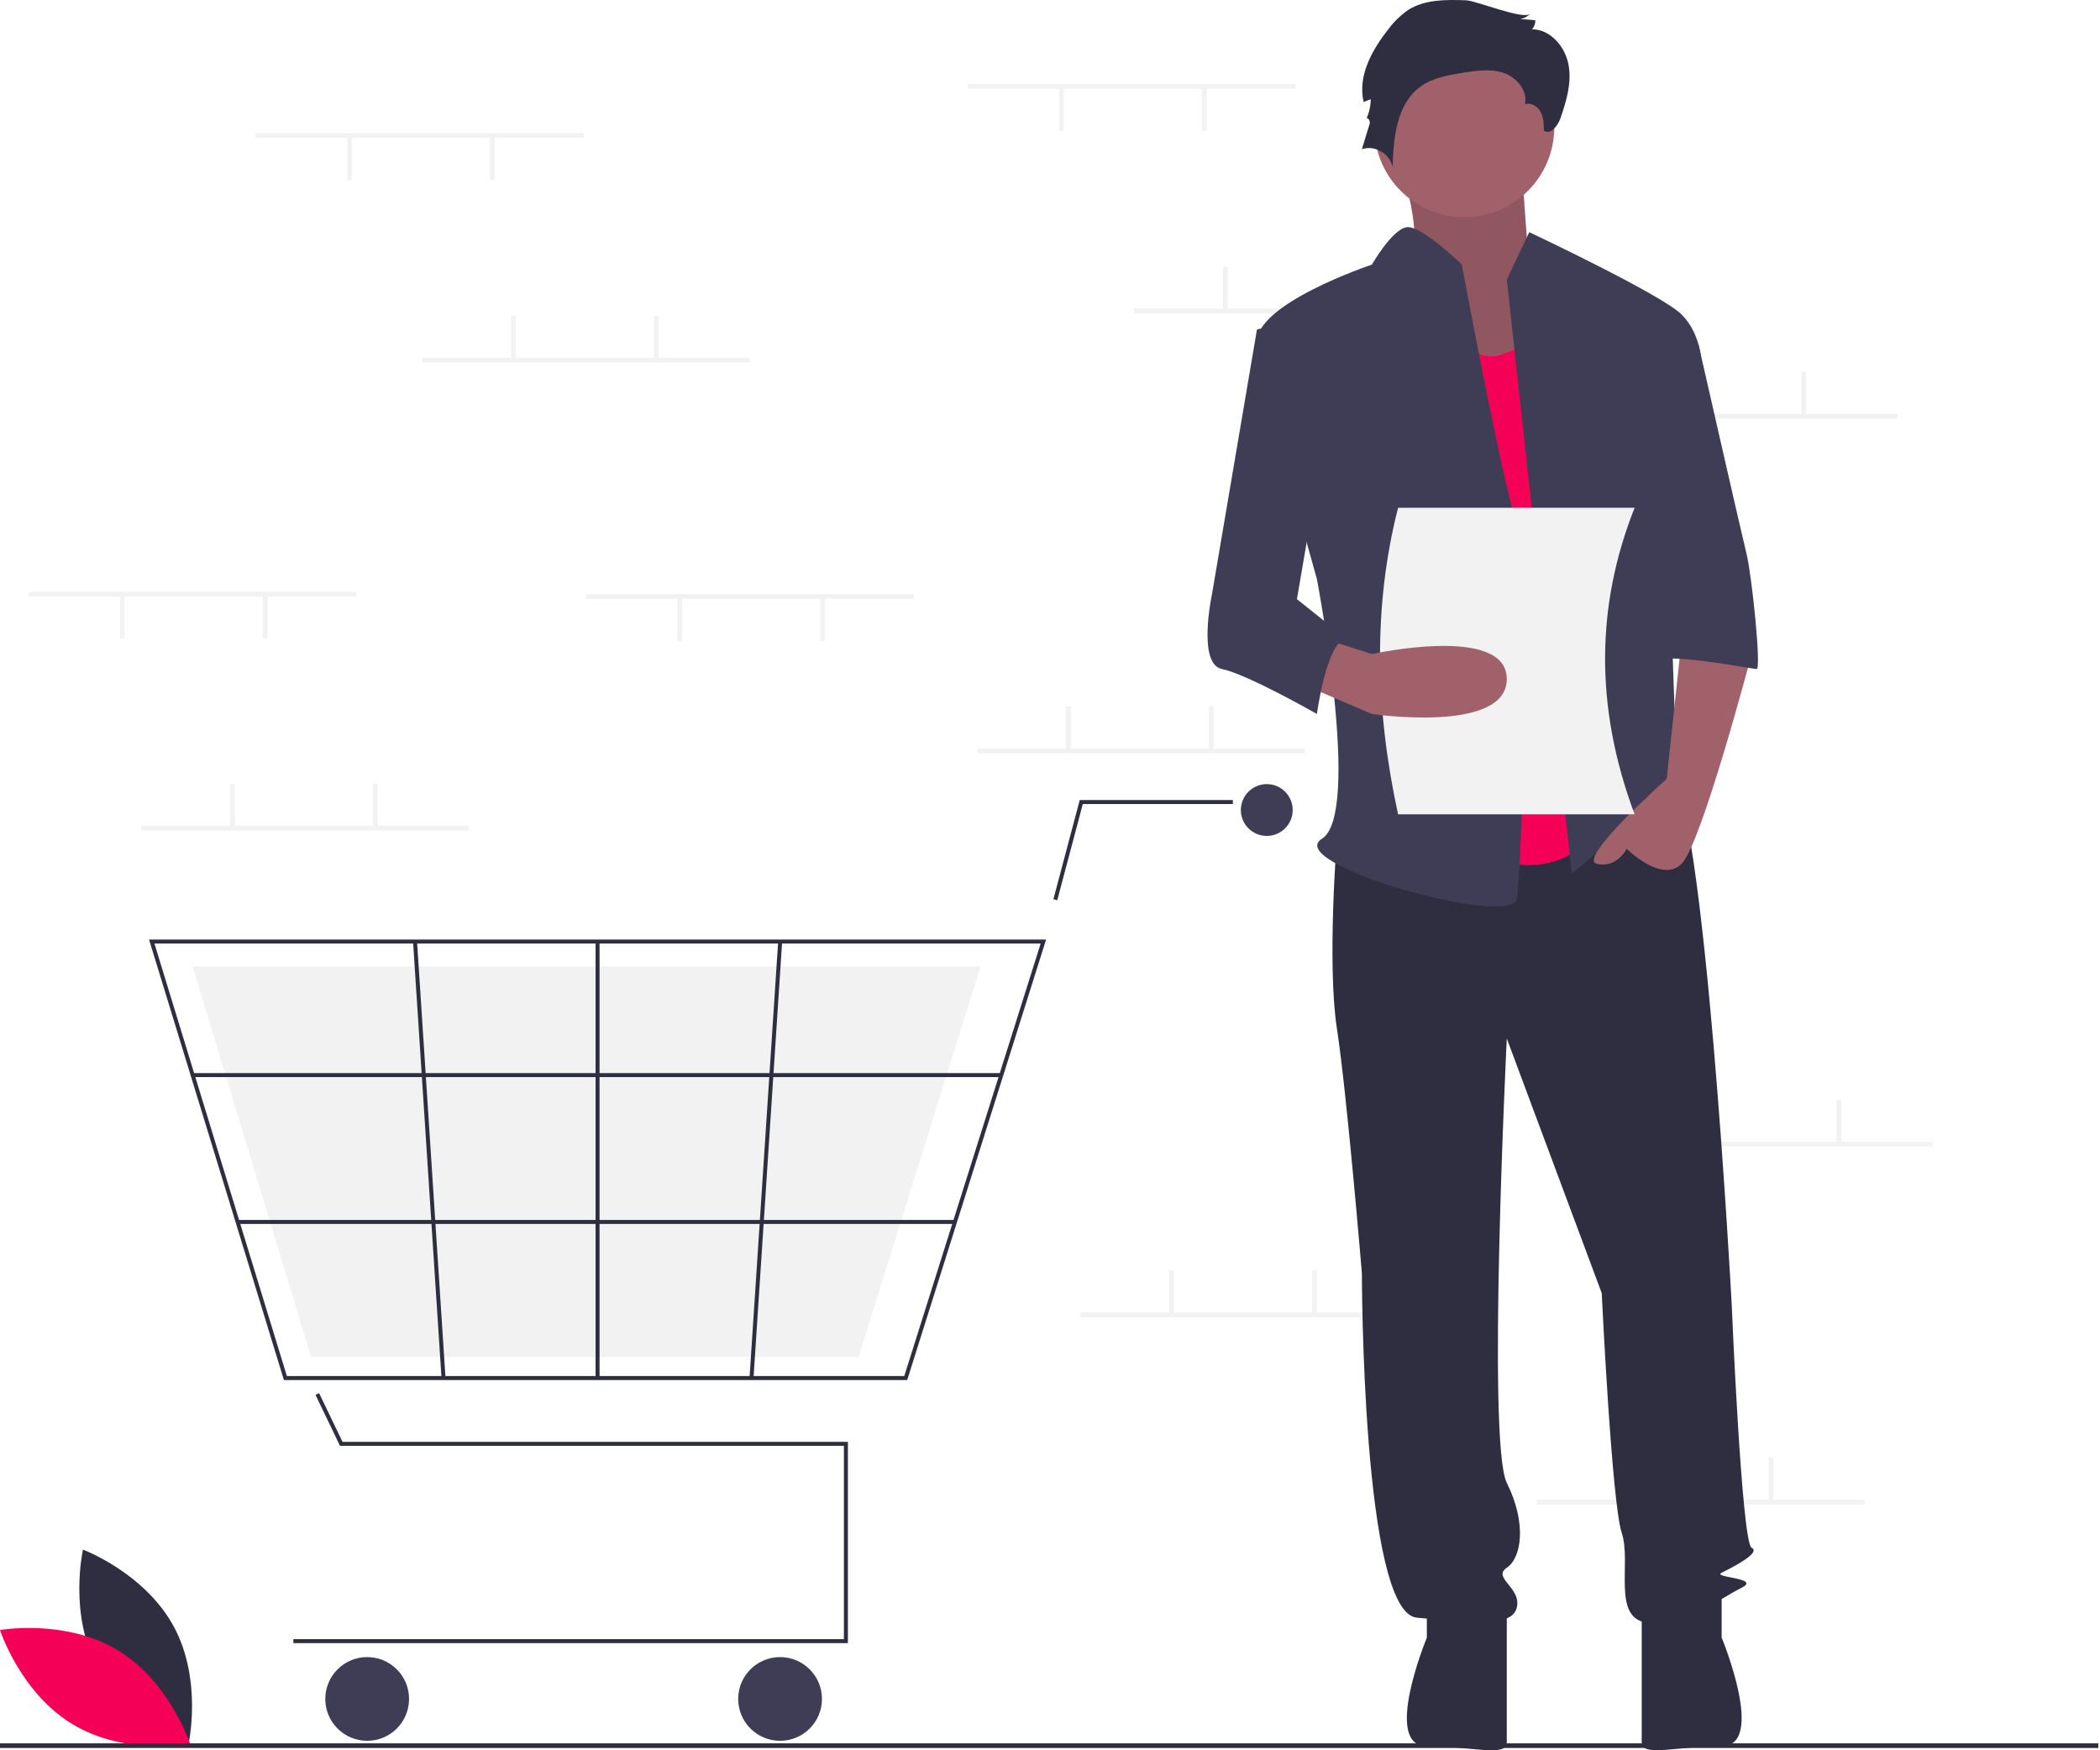 <svg width="288" height="240" viewBox="0 0 288 240" fill="none" xmlns="http://www.w3.org/2000/svg">
<g clip-path="url(#clip0_562_536)">
<path d="M13.371 228.695C17.363 236.09 25.835 239.265 25.835 239.265C25.835 239.265 27.835 230.449 23.843 223.053C19.852 215.658 11.38 212.483 11.38 212.483C11.38 212.483 9.38 221.299 13.371 228.695Z" fill="#2F2E41"/>
<path d="M16.115 226.262C23.322 230.593 26.097 239.197 26.097 239.197C26.097 239.197 17.189 240.778 9.982 236.446C2.775 232.115 0 223.511 0 223.511C0 223.511 8.909 221.93 16.115 226.262Z" fill="#F50057"/>
<path d="M177.686 11.521H132.722V12.163H177.686V11.521Z" fill="#F2F2F2"/>
<path d="M165.482 12.003H164.839V17.939H165.482V12.003Z" fill="#F2F2F2"/>
<path d="M145.89 12.003H145.248V17.939H145.89V12.003Z" fill="#F2F2F2"/>
<path d="M200.489 42.325H155.525V42.967H200.489V42.325Z" fill="#F2F2F2"/>
<path d="M168.372 36.549H167.73V42.485H168.372V36.549Z" fill="#F2F2F2"/>
<path d="M187.963 36.549H187.321V42.485H187.963V36.549Z" fill="#F2F2F2"/>
<path d="M260.226 56.764H215.263V57.406H260.226V56.764Z" fill="#F2F2F2"/>
<path d="M228.11 50.988H227.467V56.924H228.11V50.988Z" fill="#F2F2F2"/>
<path d="M247.701 50.988H247.058V56.924H247.701V50.988Z" fill="#F2F2F2"/>
<path d="M255.73 205.646H210.766V206.288H255.73V205.646Z" fill="#F2F2F2"/>
<path d="M223.613 199.871H222.971V205.807H223.613V199.871Z" fill="#F2F2F2"/>
<path d="M243.204 199.871H242.562V205.807H243.204V199.871Z" fill="#F2F2F2"/>
<path d="M178.971 102.648H134.007V103.29H178.971V102.648Z" fill="#F2F2F2"/>
<path d="M146.854 96.873H146.211V102.809H146.854V96.873Z" fill="#F2F2F2"/>
<path d="M166.445 96.873H165.803V102.809H166.445V96.873Z" fill="#F2F2F2"/>
<path d="M193.102 179.977H148.139V180.619H193.102V179.977Z" fill="#F2F2F2"/>
<path d="M160.985 174.202H160.343V180.138H160.985V174.202Z" fill="#F2F2F2"/>
<path d="M180.577 174.202H179.934V180.138H180.577V174.202Z" fill="#F2F2F2"/>
<path d="M265.044 156.554H220.08V157.195H265.044V156.554Z" fill="#F2F2F2"/>
<path d="M232.927 150.778H232.285V156.714H232.927V150.778Z" fill="#F2F2F2"/>
<path d="M252.518 150.778H251.876V156.714H252.518V150.778Z" fill="#F2F2F2"/>
<path d="M116.282 225.308H40.234V224.762H115.735V198.252H46.627L43.27 191.264L43.763 191.028L46.971 197.705H116.282V225.308Z" fill="#2F2E41"/>
<path d="M50.355 238.7C53.528 238.7 56.1 236.13 56.1 232.96C56.1 229.791 53.528 227.221 50.355 227.221C47.183 227.221 44.611 229.791 44.611 232.96C44.611 236.13 47.183 238.7 50.355 238.7Z" fill="#3F3D56"/>
<path d="M106.981 238.7C110.154 238.7 112.726 236.13 112.726 232.96C112.726 229.791 110.154 227.221 106.981 227.221C103.809 227.221 101.237 229.791 101.237 232.96C101.237 236.13 103.809 238.7 106.981 238.7Z" fill="#3F3D56"/>
<path d="M173.729 114.622C175.693 114.622 177.285 113.032 177.285 111.069C177.285 109.107 175.693 107.517 173.729 107.517C171.765 107.517 170.173 109.107 170.173 111.069C170.173 113.032 171.765 114.622 173.729 114.622Z" fill="#3F3D56"/>
<path d="M124.416 189.233H38.937L20.442 128.834H143.464L143.352 129.189L124.416 189.233ZM39.342 188.686H124.015L142.718 129.381H21.181L39.342 188.686Z" fill="#2F2E41"/>
<path d="M117.744 186.09H42.665L26.419 132.523H134.474L134.375 132.839L117.744 186.09Z" fill="#F2F2F2"/>
<path d="M144.996 123.438L144.467 123.297L148.078 109.703H169.079V110.249H148.499L144.996 123.438Z" fill="#2F2E41"/>
<path d="M137.316 147.145H26.419V147.692H137.316V147.145Z" fill="#2F2E41"/>
<path d="M130.965 167.282H32.585V167.829H130.965V167.282Z" fill="#2F2E41"/>
<path d="M82.225 129.107H81.678V188.959H82.225V129.107Z" fill="#2F2E41"/>
<path d="M106.72 129.09L102.792 188.941L103.338 188.977L107.266 129.126L106.72 129.09Z" fill="#2F2E41"/>
<path d="M57.194 129.089L56.648 129.125L60.552 188.977L61.098 188.942L57.194 129.089Z" fill="#2F2E41"/>
<path d="M287.767 239.046H0V239.688H287.767V239.046Z" fill="#2F2E41"/>
<path d="M191.227 19.854C191.227 19.854 195.922 33.204 193.033 35.258C190.144 37.312 202.784 54.085 202.784 54.085L217.952 49.978L209.646 35.943C209.646 35.943 208.562 21.908 208.562 19.854C208.562 17.8 191.227 19.854 191.227 19.854Z" fill="#A0616A"/>
<path opacity="0.1" d="M191.227 19.854C191.227 19.854 195.922 33.204 193.033 35.258C190.144 37.312 202.784 54.085 202.784 54.085L217.952 49.978L209.646 35.943C209.646 35.943 208.562 21.908 208.562 19.854C208.562 17.8 191.227 19.854 191.227 19.854Z" fill="black"/>
<path d="M183.347 115.016C183.347 115.016 181.976 132.132 183.347 141.032C184.717 149.932 186.773 174.578 186.773 174.578C186.773 174.578 186.773 221.132 194.311 221.817C201.849 222.502 207.331 223.186 208.016 220.448C208.701 217.709 204.59 216.34 206.646 214.971C208.701 213.602 209.387 208.809 206.646 203.332C203.905 197.855 206.646 142.401 206.646 142.401L219.666 177.317C219.666 177.317 221.036 206.071 222.407 210.179C223.777 214.286 221.036 221.817 225.833 222.502C230.63 223.186 236.112 219.079 238.853 217.709C241.594 216.34 234.741 216.34 236.112 215.655C237.482 214.971 241.594 212.917 240.223 212.232C238.853 211.548 237.482 178.686 237.482 178.686C237.482 178.686 233.713 108.512 228.917 105.774C224.12 103.035 221.036 107.752 221.036 107.752L183.347 115.016Z" fill="#2F2E41"/>
<path d="M195.681 219.079V224.556C195.681 224.556 189.514 239.444 195.681 239.444C201.849 239.444 206.646 240.986 206.646 238.933V220.448L195.681 219.079Z" fill="#2F2E41"/>
<path d="M236.112 219.069V224.546C236.112 224.546 242.279 239.434 236.112 239.434C229.945 239.434 225.148 240.977 225.148 238.923V220.439L236.112 219.069Z" fill="#2F2E41"/>
<path d="M200.821 29.781C207.633 29.781 213.156 24.264 213.156 17.458C213.156 10.652 207.633 5.135 200.821 5.135C194.009 5.135 188.486 10.652 188.486 17.458C188.486 24.264 194.009 29.781 200.821 29.781Z" fill="#A0616A"/>
<path d="M197.052 40.393C197.052 40.393 200.478 50.662 205.96 48.608L211.442 46.554L221.036 112.278C221.036 112.278 213.498 123.232 202.534 116.386C191.57 109.539 197.052 40.393 197.052 40.393Z" fill="#F50057"/>
<path d="M206.646 38.339L209.729 31.835C209.729 31.835 227.889 40.393 230.63 43.131C233.371 45.87 233.371 49.977 233.371 49.977L228.574 67.093C228.574 67.093 229.944 104.747 229.944 106.116C229.944 107.486 234.741 115.016 231.315 112.278C227.889 109.539 227.203 106.801 224.462 110.909C221.721 115.016 215.554 119.809 215.554 119.809L206.646 38.339Z" fill="#3F3D56"/>
<path d="M230.63 87.631L228.574 106.801C228.574 106.801 216.239 117.755 218.98 118.439C221.721 119.124 223.092 116.385 223.092 116.385C223.092 116.385 227.889 121.178 230.63 118.439C233.371 115.701 240.223 89.685 240.223 89.685L230.63 87.631Z" fill="#A0616A"/>
<path d="M201.084 0.042C198.349 -0.056 195.423 -0.104 193.117 1.368C192.057 2.107 191.126 3.017 190.364 4.06C188.119 6.896 186.179 10.465 187.013 13.983L187.981 13.606C187.981 14.545 187.772 15.473 187.369 16.321C187.506 15.925 187.963 16.566 187.84 16.966L186.773 20.464C188.528 19.822 190.71 21.123 190.977 22.97C191.099 18.907 191.521 14.249 194.819 11.87C196.483 10.671 198.588 10.304 200.614 9.979C202.482 9.679 204.441 9.393 206.231 10.008C208.021 10.622 209.545 12.451 209.139 14.298C209.965 14.014 210.888 14.589 211.296 15.36C211.703 16.131 211.725 17.04 211.737 17.912C212.617 18.533 213.618 17.3 213.977 16.285C214.818 13.903 215.566 11.367 215.113 8.882C214.659 6.396 212.632 4.021 210.104 4.013C210.411 3.676 210.574 3.233 210.56 2.778L208.476 2.602C209.005 2.527 209.492 2.271 209.853 1.877C209.016 2.797 202.437 0.09 201.084 0.042Z" fill="#2F2E41"/>
<path d="M200.478 36.285C200.478 36.285 194.9 30.823 192.892 31.158C190.885 31.492 188.143 36.285 188.143 36.285C188.143 36.285 171.697 41.762 172.382 47.239C173.068 52.716 180.606 79.416 180.606 79.416C180.606 79.416 186.773 111.593 181.291 115.016C175.809 118.439 207.331 127.339 208.016 123.232C208.701 119.124 210.072 78.047 208.016 71.885C205.96 65.723 200.478 36.285 200.478 36.285Z" fill="#3F3D56"/>
<path d="M224.462 47.239H232.936C232.936 47.239 238.853 73.254 239.538 75.993C240.223 78.731 241.594 91.739 240.909 91.739C240.223 91.739 226.518 89.001 226.518 91.055L224.462 47.239Z" fill="#3F3D56"/>
<path d="M224.176 111.662H191.738C188.572 97.114 188.308 83.058 191.738 69.628H224.176C218.941 82.816 218.614 96.776 224.176 111.662Z" fill="#F2F2F2"/>
<path d="M178.55 93.793L188.143 97.901C188.143 97.901 206.646 100.639 206.646 93.109C206.646 85.578 188.143 89.686 188.143 89.686L181.976 87.715L178.55 93.793Z" fill="#A0616A"/>
<path d="M180.606 43.131L172.382 45.185L166.215 81.47C166.215 81.47 164.159 91.055 167.586 91.74C171.012 92.424 180.606 97.901 180.606 97.901C180.606 97.901 181.976 87.632 184.717 87.632L177.864 82.155L181.976 58.193L180.606 43.131Z" fill="#3F3D56"/>
<path d="M64.314 113.237H19.35V113.879H64.314V113.237Z" fill="#F2F2F2"/>
<path d="M32.197 107.461H31.554V113.397H32.197V107.461Z" fill="#F2F2F2"/>
<path d="M51.788 107.461H51.146V113.397H51.788V107.461Z" fill="#F2F2F2"/>
<path d="M80.051 18.26H35.087V18.901H80.051V18.26Z" fill="#F2F2F2"/>
<path d="M67.846 18.741H67.204V24.677H67.846V18.741Z" fill="#F2F2F2"/>
<path d="M48.255 18.741H47.613V24.677H48.255V18.741Z" fill="#F2F2F2"/>
<path d="M125.336 81.471H80.372V82.112H125.336V81.471Z" fill="#F2F2F2"/>
<path d="M113.131 81.952H112.489V87.888H113.131V81.952Z" fill="#F2F2F2"/>
<path d="M93.54 81.952H92.897V87.888H93.54V81.952Z" fill="#F2F2F2"/>
<path d="M48.897 81.15H3.934V81.792H48.897V81.15Z" fill="#F2F2F2"/>
<path d="M36.693 81.631H36.051V87.567H36.693V81.631Z" fill="#F2F2F2"/>
<path d="M17.102 81.631H16.459V87.567H17.102V81.631Z" fill="#F2F2F2"/>
<path d="M102.854 49.063H57.89V49.705H102.854V49.063Z" fill="#F2F2F2"/>
<path d="M70.737 43.288H70.094V49.224H70.737V43.288Z" fill="#F2F2F2"/>
<path d="M90.328 43.288H89.686V49.224H90.328V43.288Z" fill="#F2F2F2"/>
</g>
<defs>
<clipPath id="clip0_562_536">
<rect width="287.767" height="240" fill="white"/>
</clipPath>
</defs>
</svg>
